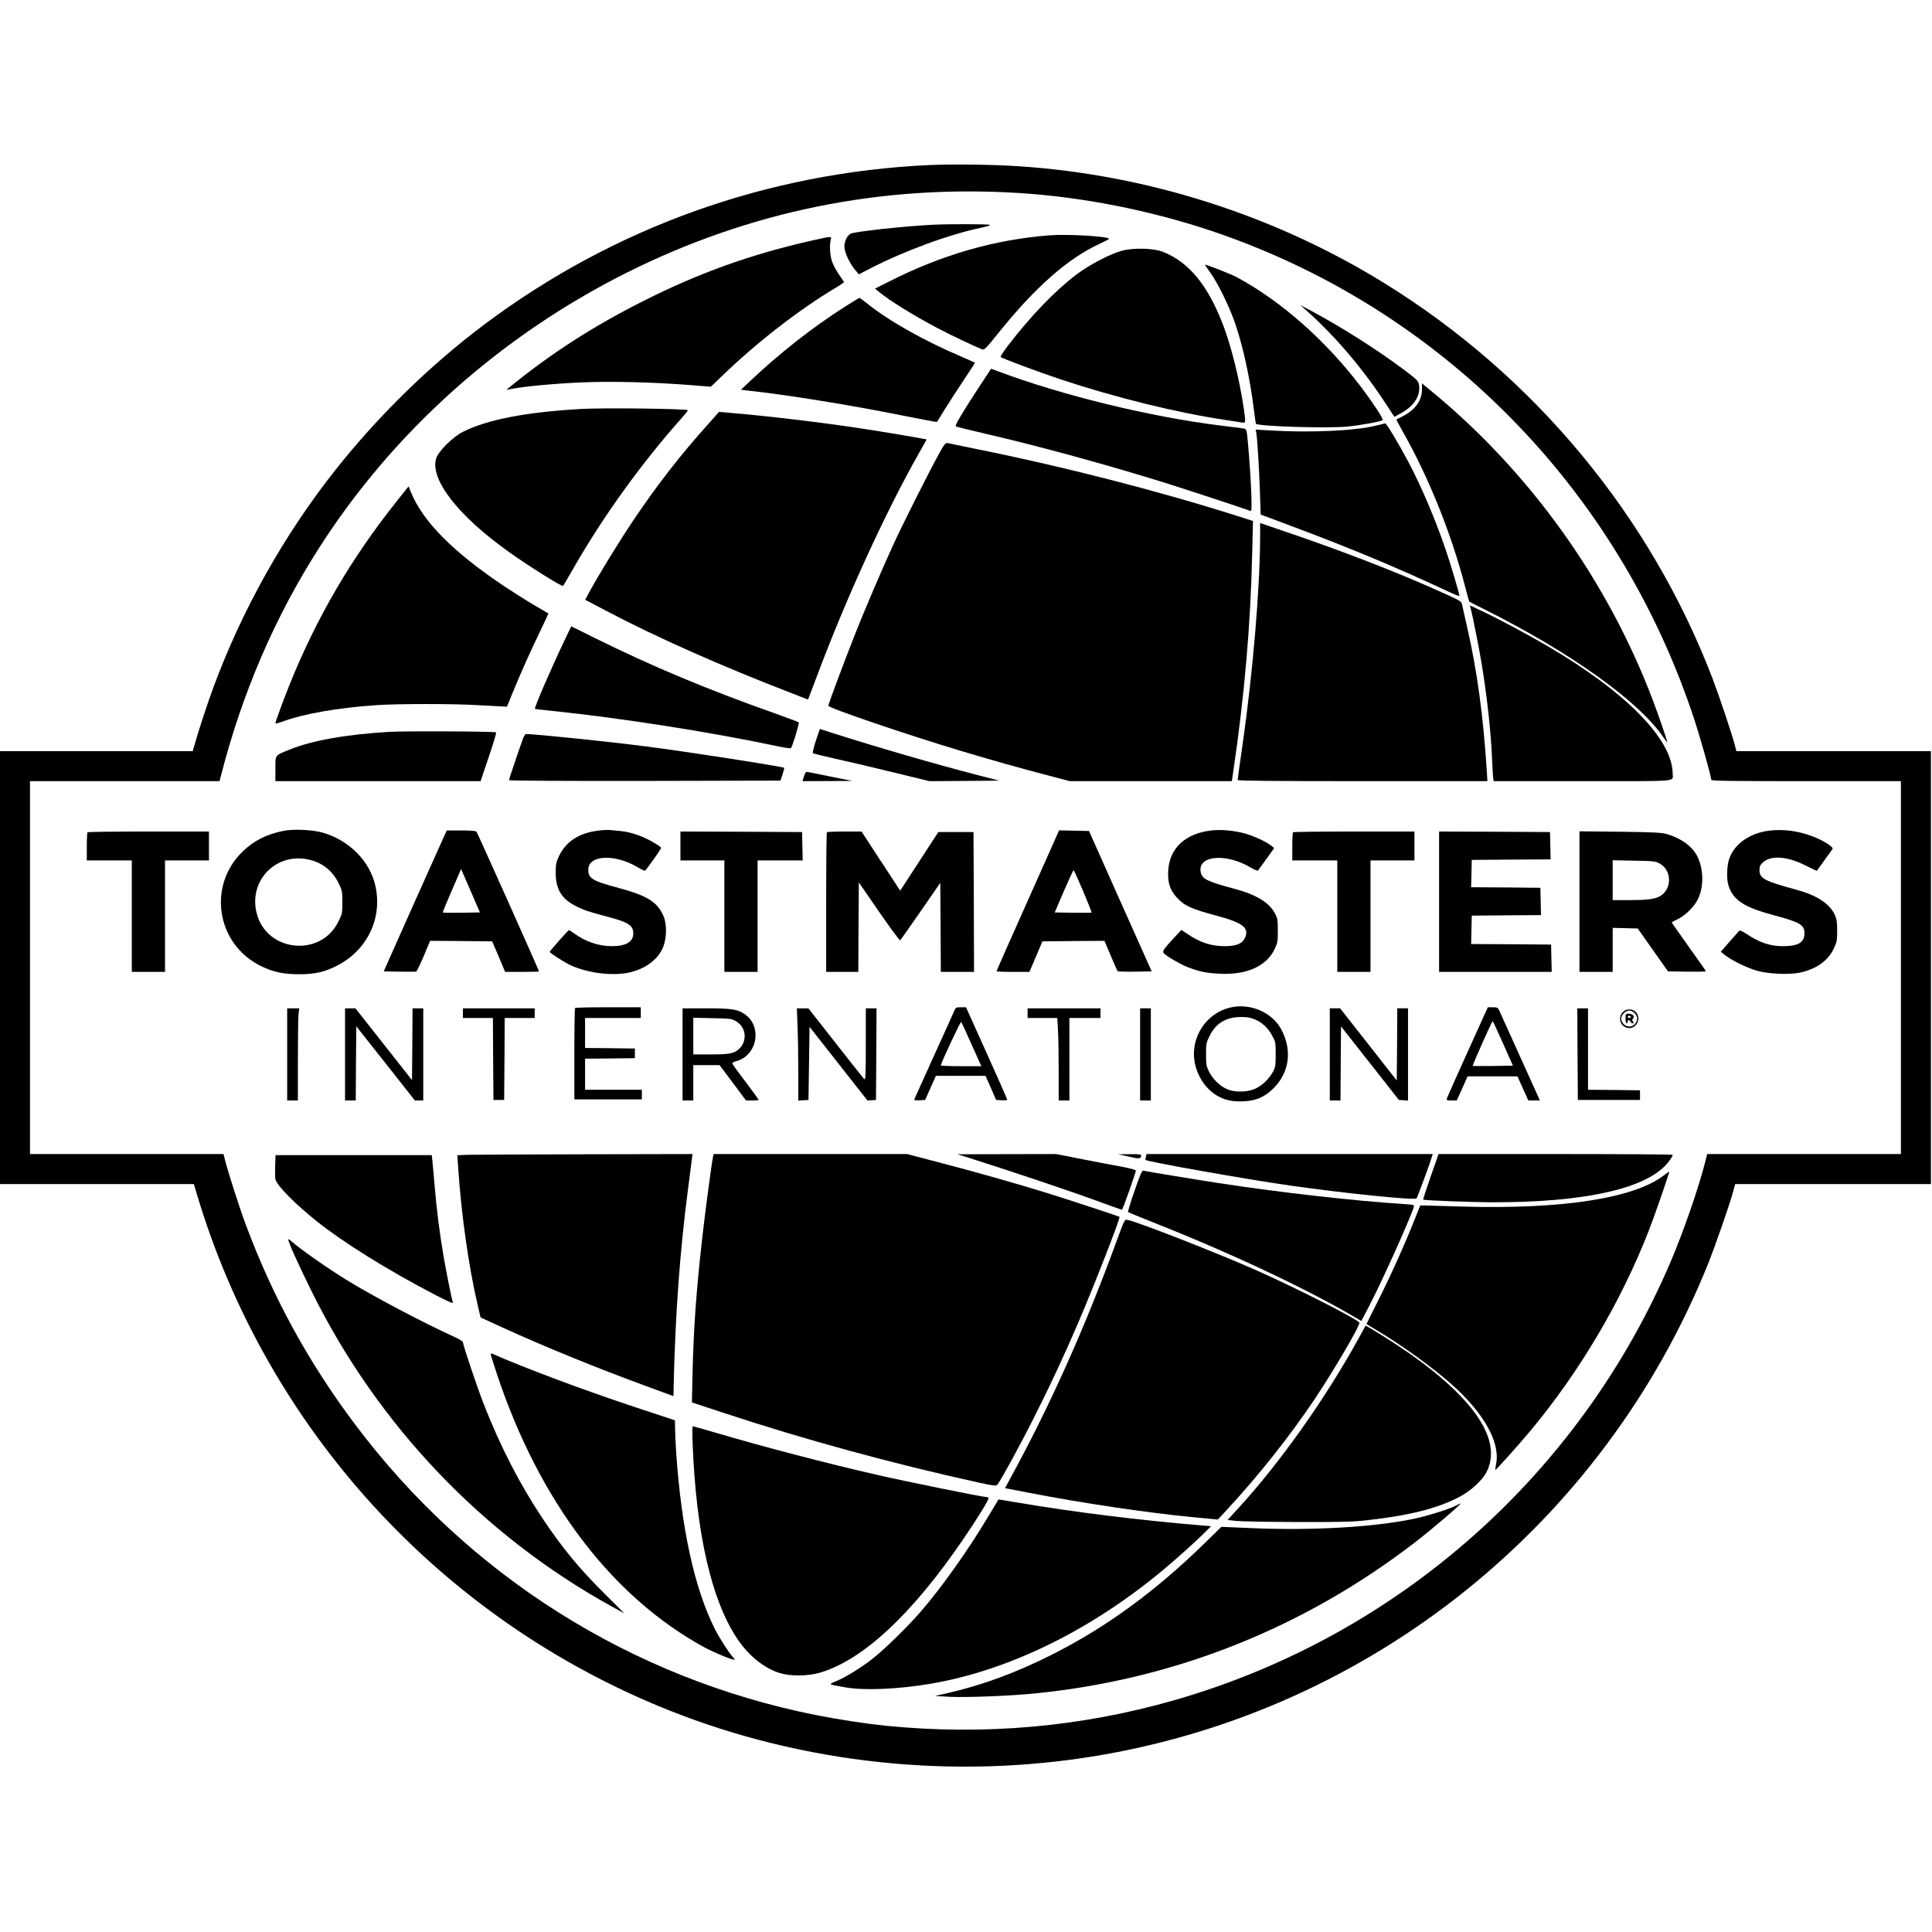 <?xml version="1.0" standalone="no"?>
<!DOCTYPE svg PUBLIC "-//W3C//DTD SVG 20010904//EN"
 "http://www.w3.org/TR/2001/REC-SVG-20010904/DTD/svg10.dtd">
<svg version="1.0" xmlns="http://www.w3.org/2000/svg"
 width="1803pt" height="1803pt" viewBox="0 0 1803 1803"
 preserveAspectRatio="xMidYMid meet">
<g transform="translate(0,1803) scale(0.1,-0.1)"
fill="#000000" stroke="none">
<path d="M8676 16490 c-1513 -70 -2941 -580 -4148 -1482 -516 -386 -1006 -866
-1409 -1378 -470 -597 -857 -1287 -1122 -2000 -60 -161 -143 -414 -182 -552
l-16 -58 -900 0 -899 0 0 -2020 0 -2020 904 0 905 0 26 -87 c652 -2193 2278
-3974 4403 -4822 1257 -502 2662 -651 4007 -425 2561 430 4718 2168 5693 4584
71 178 204 560 237 683 l18 67 913 0 914 0 0 2020 0 2020 -908 0 -908 0 -13
53 c-26 101 -144 454 -208 622 -583 1524 -1665 2828 -3063 3692 -1025 634
-2215 1014 -3420 1092 -236 16 -613 20 -824 11z m829 -261 c597 -37 1229 -162
1804 -355 2125 -715 3783 -2389 4497 -4541 59 -177 164 -549 164 -580 0 -11
163 -13 885 -13 l885 0 0 -1740 0 -1740 -904 0 -904 0 -16 -64 c-60 -240 -202
-651 -322 -934 -849 -1994 -2547 -3498 -4629 -4097 -875 -252 -1781 -332
-2700 -240 -192 20 -434 57 -653 100 -1723 344 -3242 1303 -4302 2717 -431
574 -762 1180 -1012 1848 -64 171 -167 492 -199 618 l-13 52 -903 0 -903 0 0
1740 0 1740 885 0 884 0 11 43 c198 776 504 1488 920 2137 693 1083 1691 1975
2868 2565 1147 574 2378 824 3657 744z"/>
<path d="M8715 15933 c-272 -13 -740 -64 -777 -84 -32 -17 -58 -71 -58 -120 0
-53 50 -160 103 -221 l32 -38 105 54 c324 167 743 320 1042 382 52 11 83 21
75 26 -11 7 -384 8 -522 1z"/>
<path d="M9795 15834 c-514 -40 -1005 -181 -1499 -432 l-130 -65 35 -29 c98
-82 325 -223 550 -341 127 -67 349 -172 414 -197 21 -8 35 6 153 153 342 426
649 697 945 832 48 22 87 43 87 46 0 23 -385 46 -555 33z"/>
<path d="M7580 15786 c-575 -130 -1057 -303 -1580 -567 -465 -234 -868 -494
-1245 -803 l-30 -24 50 9 c119 23 407 50 647 60 278 13 692 2 1038 -26 l174
-14 101 97 c325 315 730 629 1072 831 40 24 71 46 69 50 -2 3 -24 36 -49 73
-25 36 -53 90 -63 120 -19 56 -24 154 -11 201 9 34 12 34 -173 -7z"/>
<path d="M10470 15690 c-111 -30 -299 -128 -423 -221 -195 -146 -427 -387
-636 -659 -44 -58 -77 -108 -73 -111 16 -15 344 -137 562 -210 513 -170 1080
-310 1535 -378 77 -12 150 -23 163 -25 27 -4 28 6 7 147 -40 268 -118 578
-194 773 -142 365 -314 574 -553 672 -88 36 -276 42 -388 12z"/>
<path d="M11297 15483 c71 -100 181 -325 232 -478 74 -220 135 -502 170 -778
10 -81 20 -149 22 -152 25 -24 667 -44 854 -26 128 13 315 47 328 61 10 9 -77
142 -191 295 -329 437 -748 810 -1168 1037 -56 30 -279 118 -299 118 -2 0 21
-35 52 -77z"/>
<path d="M7884 15167 c-300 -191 -605 -430 -879 -689 l-90 -85 65 -8 c360 -39
939 -132 1433 -231 181 -36 330 -64 331 -62 1 1 36 57 76 123 41 66 121 189
178 274 57 84 102 155 100 157 -2 1 -53 24 -113 50 -356 151 -686 336 -889
499 -38 30 -72 55 -75 55 -4 0 -65 -37 -137 -83z"/>
<path d="M12200 15125 c261 -233 524 -542 732 -862 l81 -123 56 31 c129 69
191 167 173 271 -6 34 -20 47 -142 139 -251 188 -583 398 -865 549 l-100 53
65 -58z"/>
<path d="M9146 14432 c-57 -86 -134 -206 -170 -267 -58 -96 -64 -111 -49 -117
10 -4 137 -35 283 -69 489 -113 1108 -283 1644 -449 180 -56 749 -243 815
-268 12 -5 13 22 8 179 -7 179 -32 506 -43 561 -5 23 -12 28 -47 32 -23 3
-116 15 -207 26 -641 79 -1478 283 -2063 504 l-68 25 -103 -157z"/>
<path d="M13270 14394 c0 -102 -64 -191 -182 -250 -29 -14 -54 -28 -56 -29 -2
-2 26 -54 61 -116 238 -420 451 -948 577 -1433 22 -82 40 -150 42 -151 2 -2
63 -33 136 -69 810 -405 1450 -862 1678 -1201 19 -27 34 -46 34 -42 0 14 -82
252 -135 392 -425 1121 -1150 2132 -2072 2889 l-83 68 0 -58z"/>
<path d="M5415 14213 c-512 -30 -868 -99 -1095 -213 -97 -49 -232 -184 -251
-252 -54 -198 212 -537 686 -873 188 -134 490 -323 500 -313 3 3 46 76 95 162
277 484 629 973 1004 1396 36 41 66 77 66 81 0 15 -798 25 -1005 12z"/>
<path d="M6608 14071 c-253 -281 -471 -561 -693 -890 -127 -188 -326 -512
-413 -672 l-41 -76 192 -101 c471 -249 1078 -518 1750 -777 l138 -54 10 27 c6
15 38 99 71 187 267 715 634 1519 946 2072 l80 142 -27 5 c-54 12 -384 67
-575 96 -362 56 -908 121 -1243 148 l-93 8 -102 -115z"/>
<path d="M12845 14059 c-187 -49 -613 -69 -993 -46 l-134 8 6 -28 c9 -47 27
-337 34 -556 l7 -209 275 -103 c561 -209 1000 -393 1483 -619 53 -25 97 -42
97 -37 0 21 -84 303 -134 448 -96 278 -225 581 -343 803 -94 177 -204 360
-216 359 -7 -1 -43 -10 -82 -20z"/>
<path d="M8759 13788 c-90 -163 -343 -666 -428 -853 -107 -234 -273 -623 -358
-840 -100 -254 -243 -637 -243 -651 0 -21 726 -268 1245 -424 274 -82 545
-159 834 -234 l173 -46 757 0 757 0 12 83 c105 707 163 1372 178 2049 l7 296
-159 51 c-737 233 -1622 460 -2419 620 -137 28 -260 53 -272 56 -19 4 -30 -9
-84 -107z"/>
<path d="M3703 13353 c-428 -537 -751 -1091 -1005 -1723 -55 -138 -128 -337
-128 -350 0 -5 29 2 64 15 198 74 523 131 891 155 201 13 696 13 920 0 94 -5
196 -11 228 -12 l58 -3 53 130 c77 187 156 365 252 564 46 96 83 175 82 176
-2 1 -59 35 -128 75 -69 40 -192 118 -274 172 -483 322 -769 609 -881 885
l-22 54 -110 -138z"/>
<path d="M11760 13044 c0 -491 -67 -1285 -165 -1971 -25 -171 -45 -316 -45
-322 0 -8 326 -11 1166 -11 l1165 0 -6 98 c-33 511 -89 924 -181 1330 -25 108
-47 209 -50 223 -7 30 -14 33 -274 149 -409 181 -901 369 -1452 555 l-158 54
0 -105z"/>
<path d="M13725 12353 c19 -76 77 -365 99 -498 52 -310 91 -661 101 -922 4
-81 8 -158 11 -170 l4 -23 829 0 c921 0 841 -7 841 68 -1 322 -434 763 -1172
1195 -179 105 -473 262 -616 328 l-104 49 7 -27z"/>
<path d="M5269 12055 c-123 -256 -285 -632 -277 -640 2 -2 73 -11 158 -19 647
-67 1471 -196 2106 -330 65 -14 121 -22 125 -18 15 16 81 234 73 241 -5 4
-108 43 -229 86 -621 219 -1148 440 -1672 700 l-222 110 -62 -130z"/>
<path d="M7614 11118 c-20 -60 -32 -113 -28 -117 5 -4 106 -29 224 -55 118
-26 361 -83 539 -127 l325 -79 325 2 325 3 -190 49 c-392 101 -941 260 -1361
394 l-122 39 -37 -109z"/>
<path d="M3632 11200 c-404 -24 -719 -80 -931 -166 -138 -56 -131 -46 -131
-179 l0 -115 958 0 957 0 76 225 c42 124 73 228 69 230 -16 10 -854 14 -998 5z"/>
<path d="M4885 11148 c-19 -48 -135 -388 -135 -399 0 -5 519 -8 1267 -7 l1266
3 20 58 c10 32 17 60 16 61 -13 12 -919 153 -1289 200 -339 44 -1028 115
-1123 116 -4 0 -14 -15 -22 -32z"/>
<path d="M7511 10807 c-5 -12 -11 -32 -15 -44 l-7 -23 233 1 233 1 -185 37
c-102 21 -200 40 -218 44 -28 6 -34 3 -41 -16z"/>
<path d="M2645 10276 c-158 -31 -279 -93 -384 -196 -328 -322 -239 -864 175
-1066 116 -56 210 -76 354 -76 150 0 241 21 359 82 277 144 419 436 356 735
-49 235 -245 434 -495 505 -97 27 -270 35 -365 16z m250 -271 c123 -32 212
-106 269 -225 29 -60 31 -73 31 -171 0 -101 -1 -108 -38 -181 -164 -334 -668
-283 -761 77 -81 310 188 580 499 500z"/>
<path d="M5588 10279 c-184 -21 -310 -103 -375 -246 -22 -48 -27 -72 -27 -143
-1 -154 52 -246 181 -312 78 -41 117 -54 301 -103 198 -52 242 -81 242 -156 0
-79 -68 -119 -202 -119 -120 0 -247 43 -352 121 -22 16 -43 29 -46 29 -7 0
-180 -195 -180 -203 0 -9 118 -86 177 -116 158 -79 396 -112 560 -78 155 33
278 125 323 242 34 89 34 220 -2 295 -60 129 -155 185 -442 261 -216 58 -256
83 -256 162 0 140 249 151 464 22 32 -19 62 -33 66 -30 12 7 150 202 150 212
0 4 -19 20 -43 34 -111 70 -232 114 -339 124 -34 3 -79 7 -98 9 -19 2 -65 0
-102 -5z"/>
<path d="M11305 10280 c-244 -28 -392 -166 -403 -377 -6 -108 16 -177 76 -244
73 -82 134 -110 377 -175 251 -67 310 -117 259 -215 -24 -47 -82 -69 -184 -69
-128 0 -231 34 -350 115 l-55 37 -63 -68 c-102 -110 -117 -131 -102 -149 21
-26 152 -102 220 -129 110 -43 180 -58 306 -63 254 -12 436 72 512 235 24 51
27 69 27 167 0 100 -2 115 -27 161 -53 101 -174 175 -373 228 -264 71 -308 93
-320 159 -29 155 238 178 468 40 32 -20 62 -31 67 -27 4 5 40 54 79 109 l72
100 -28 23 c-49 40 -185 101 -273 121 -100 23 -202 30 -285 21z"/>
<path d="M16518 10279 c-181 -20 -327 -119 -378 -257 -24 -62 -29 -189 -11
-250 42 -141 144 -208 424 -283 245 -65 287 -90 287 -169 0 -85 -59 -120 -200
-120 -122 0 -219 33 -347 118 -32 21 -57 32 -62 26 -5 -5 -45 -51 -90 -102
l-82 -94 43 -34 c59 -47 207 -119 298 -144 107 -30 302 -38 401 -16 154 34
262 113 315 229 26 55 29 73 29 162 0 81 -4 109 -22 147 -47 104 -168 183
-353 233 -305 83 -350 107 -350 185 0 34 6 47 30 70 76 71 229 60 404 -29 55
-28 100 -49 101 -48 2 4 138 191 147 204 13 16 -83 78 -179 115 -134 52 -273
72 -405 57z"/>
<path d="M4150 10238 c-11 -24 -144 -320 -295 -658 l-274 -615 147 -3 c80 -1
151 -1 157 1 5 3 37 68 70 146 l59 141 290 -2 289 -3 61 -142 60 -143 158 0
c87 0 158 2 158 5 0 10 -573 1290 -583 1303 -7 8 -48 12 -143 12 l-134 0 -20
-42z m158 -726 c-94 -1 -173 -1 -175 2 -3 2 35 95 83 205 l87 201 88 -202 88
-203 -171 -3z"/>
<path d="M9592 9626 c-161 -359 -292 -656 -292 -660 0 -3 69 -6 153 -6 l154 0
61 143 60 142 289 3 290 2 58 -137 c32 -76 61 -141 65 -146 4 -4 77 -6 162 -5
l156 3 -293 655 -292 655 -140 3 -139 3 -292 -655z m516 88 c46 -108 81 -198
79 -200 -2 -3 -81 -3 -174 -2 l-170 3 85 198 c47 108 88 197 91 197 3 0 43
-88 89 -196z"/>
<path d="M817 10263 c-4 -3 -7 -64 -7 -135 l0 -128 210 0 210 0 0 -520 0 -520
155 0 155 0 0 520 0 520 205 0 205 0 0 135 0 135 -563 0 c-310 0 -567 -3 -570
-7z"/>
<path d="M6350 10135 l0 -135 205 0 205 0 0 -520 0 -520 155 0 155 0 0 520 0
520 210 0 211 0 -3 133 -3 132 -567 3 -568 2 0 -135z"/>
<path d="M7717 10263 c-4 -3 -7 -298 -7 -655 l0 -648 150 0 150 0 2 418 3 417
188 -273 c104 -150 192 -270 197 -267 5 3 91 125 192 271 l183 265 3 -416 2
-415 155 0 155 0 -2 653 -3 652 -164 0 -164 0 -178 -273 -178 -274 -127 194
c-70 106 -151 230 -180 276 l-54 82 -158 0 c-87 0 -162 -3 -165 -7z"/>
<path d="M12067 10263 c-4 -3 -7 -64 -7 -135 l0 -128 210 0 210 0 0 -520 0
-520 155 0 155 0 0 520 0 520 205 0 205 0 0 135 0 135 -563 0 c-310 0 -567 -3
-570 -7z"/>
<path d="M13430 9615 l0 -655 525 0 526 0 -3 128 -3 127 -373 3 -373 2 3 133
3 132 323 3 323 2 -3 128 -3 127 -323 3 -323 2 3 128 3 127 368 3 368 2 -3
128 -3 127 -517 3 -518 2 0 -655z"/>
<path d="M14740 9616 l0 -656 155 0 155 0 0 205 0 206 117 -3 117 -3 141 -200
141 -200 177 -3 c97 -1 177 0 177 4 0 3 -73 107 -161 230 -89 124 -160 226
-158 227 2 2 29 16 60 31 69 34 149 114 183 182 56 112 56 271 1 392 -45 99
-152 178 -292 219 -48 13 -122 17 -435 21 l-378 4 0 -656z m746 357 c113 -60
121 -228 16 -300 -50 -33 -118 -43 -292 -43 l-160 0 0 186 0 186 198 -4 c181
-3 200 -5 238 -25z"/>
<path d="M11475 8626 c-218 -54 -362 -273 -328 -497 21 -131 96 -251 201 -318
73 -46 150 -64 256 -59 119 5 201 41 284 125 146 148 172 353 70 545 -87 163
-295 251 -483 204z m225 -105 c73 -28 131 -80 171 -153 33 -61 34 -66 34 -178
0 -101 -3 -120 -23 -158 -36 -67 -98 -129 -161 -159 -75 -37 -200 -40 -273 -6
-66 30 -129 92 -164 160 -26 53 -29 67 -29 163 0 99 2 109 33 172 58 118 153
176 289 177 49 1 90 -5 123 -18z"/>
<path d="M5367 8623 c-4 -3 -7 -197 -7 -430 l0 -423 315 0 315 0 0 45 0 45
-265 0 -265 0 0 145 0 145 233 2 232 3 0 45 0 45 -232 3 -233 2 0 140 0 140
260 0 260 0 0 50 0 50 -303 0 c-167 0 -307 -3 -310 -7z"/>
<path d="M8906 8598 c-7 -18 -93 -208 -191 -423 -97 -214 -179 -396 -182 -403
-4 -10 7 -12 48 -10 l53 3 50 113 50 112 231 0 232 0 50 -112 49 -113 52 -3
c29 -2 52 1 52 5 0 4 -86 200 -192 435 l-193 428 -47 0 c-44 0 -49 -2 -62 -32z
m161 -315 l91 -203 -189 0 c-104 0 -189 3 -189 8 0 19 184 412 190 405 4 -4
48 -99 97 -210z"/>
<path d="M13696 8213 c-104 -230 -191 -426 -194 -435 -4 -15 3 -18 44 -18 l49
0 51 113 50 112 232 0 233 0 51 -112 51 -113 54 0 53 0 -14 33 c-12 28 -331
733 -366 810 -12 24 -19 27 -59 27 l-46 0 -189 -417z m331 79 l92 -207 -186
-3 c-102 -1 -187 -1 -189 1 -5 5 179 417 186 417 3 0 46 -94 97 -208z"/>
<path d="M2680 8190 l0 -430 50 0 50 0 0 378 c0 207 3 401 6 430 l7 52 -57 0
-56 0 0 -430z"/>
<path d="M3220 8190 l0 -430 50 0 50 0 2 346 3 346 274 -346 273 -346 39 0 39
0 0 430 0 430 -50 0 -50 0 -2 -335 -3 -335 -264 335 -264 335 -48 0 -49 0 0
-430z"/>
<path d="M4320 8575 l0 -45 140 0 140 0 2 -382 3 -383 50 0 50 0 3 383 2 382
140 0 140 0 0 45 0 45 -335 0 -335 0 0 -45z"/>
<path d="M6370 8190 l0 -430 50 0 50 0 0 165 0 165 123 0 122 0 124 -165 123
-165 59 0 c32 0 59 3 59 6 0 3 -54 77 -120 165 -66 87 -123 164 -125 172 -4 8
9 17 37 24 197 53 244 327 76 440 -68 45 -122 53 -363 53 l-215 0 0 -430z
m501 308 c88 -52 105 -171 36 -247 -47 -51 -88 -61 -269 -61 l-168 0 0 171 0
171 178 -4 c172 -3 178 -4 223 -30z"/>
<path d="M7443 8448 c4 -95 7 -289 7 -431 l0 -258 48 3 47 3 5 341 5 341 270
-343 270 -344 40 2 40 3 3 428 2 427 -50 0 -50 0 0 -336 c0 -274 -2 -334 -13
-326 -7 6 -127 157 -267 336 l-255 325 -54 1 -54 0 6 -172z"/>
<path d="M9590 8575 l0 -45 138 0 139 0 6 -107 c4 -58 7 -231 7 -385 l0 -278
50 0 50 0 0 385 0 385 145 0 145 0 0 45 0 45 -340 0 -340 0 0 -45z"/>
<path d="M10640 8190 l0 -430 50 0 50 0 0 430 0 430 -50 0 -50 0 0 -430z"/>
<path d="M12410 8190 l0 -430 50 0 50 0 2 346 3 345 270 -343 270 -343 43 -3
42 -3 0 430 0 431 -50 0 -50 0 -2 -337 -3 -337 -264 337 -265 337 -48 0 -48 0
0 -430z"/>
<path d="M14722 8193 l3 -428 290 0 290 0 0 45 0 45 -242 3 -243 2 0 380 0
380 -50 0 -50 0 2 -427z"/>
<path d="M15145 8585 c-35 -34 -34 -93 0 -125 37 -34 90 -33 121 4 51 59 15
146 -61 146 -25 0 -44 -8 -60 -25z m110 -10 c30 -30 32 -64 4 -99 -41 -53
-129 -18 -129 51 0 32 42 73 75 73 14 0 37 -11 50 -25z"/>
<path d="M15170 8525 c0 -25 5 -45 10 -45 6 0 10 7 10 15 0 8 5 15 10 15 6 0
13 -7 16 -15 4 -8 13 -15 21 -15 13 0 13 3 3 15 -10 12 -10 18 0 30 18 21 -4
45 -41 45 -28 0 -29 -2 -29 -45z m50 15 c0 -5 -7 -10 -15 -10 -8 0 -15 5 -15
10 0 6 7 10 15 10 8 0 15 -4 15 -10z"/>
<path d="M4361 7253 l-93 -4 7 -102 c28 -442 100 -945 183 -1297 l27 -115 205
-94 c402 -183 879 -378 1355 -552 l240 -88 2 102 c15 656 57 1241 134 1832 17
127 33 251 36 278 l6 47 -1004 -2 c-552 -1 -1046 -4 -1098 -5z"/>
<path d="M6655 7238 c-13 -55 -77 -537 -104 -783 -54 -482 -78 -824 -88 -1241
l-6 -272 289 -95 c761 -252 1583 -476 2388 -653 129 -28 162 -32 172 -22 25
26 218 378 343 628 150 296 286 589 413 885 141 327 396 981 386 989 -6 5
-515 173 -688 226 -258 80 -687 202 -1005 284 l-290 76 -902 0 -903 0 -5 -22z"/>
<path d="M9060 7219 c335 -106 912 -299 1144 -384 143 -52 262 -95 266 -95 7
0 131 348 130 366 0 6 -53 21 -122 34 -68 12 -235 44 -373 71 l-250 49 -460
-1 -460 -1 125 -39z"/>
<path d="M10535 7236 c100 -23 114 -21 115 12 0 9 -28 12 -107 11 l-108 -1
100 -22z"/>
<path d="M10694 7235 c-4 -14 -5 -28 -3 -30 18 -17 953 -183 1349 -239 496
-71 1162 -139 1179 -120 8 7 123 318 145 392 l7 22 -1335 0 -1336 0 -6 -25z"/>
<path d="M13351 7049 c-40 -116 -71 -212 -70 -214 9 -8 455 -25 664 -25 816 0
1373 118 1591 337 35 35 74 90 74 106 0 4 -492 7 -1092 7 l-1093 0 -74 -211z"/>
<path d="M2568 7151 c-2 -54 -1 -111 2 -125 10 -56 182 -231 388 -395 250
-199 665 -457 1101 -684 131 -68 172 -85 167 -71 -14 45 -58 268 -86 427 -39
229 -66 443 -85 673 -9 104 -18 208 -21 232 l-5 42 -729 0 -729 0 -3 -99z"/>
<path d="M10588 6917 c-37 -105 -64 -195 -60 -199 4 -3 117 -50 252 -103 705
-279 1419 -615 1865 -878 l59 -35 59 112 c116 217 393 831 431 952 6 20 2 21
-101 28 -464 30 -1155 108 -1733 197 -221 34 -667 108 -690 114 -12 4 -30 -38
-82 -188z"/>
<path d="M15530 7063 c-278 -216 -951 -320 -1885 -293 -159 5 -313 9 -341 10
l-50 0 -59 -147 c-89 -224 -210 -494 -333 -739 l-110 -220 81 -49 c246 -146
534 -354 713 -513 300 -267 454 -540 417 -738 -6 -33 -10 -60 -8 -62 4 -4 223
240 326 364 460 551 846 1204 1106 1869 54 138 195 546 191 551 -2 1 -23 -14
-48 -33z"/>
<path d="M10426 6463 c-302 -828 -627 -1553 -1008 -2249 l-39 -72 213 -41
c514 -100 1107 -188 1553 -231 l220 -21 68 73 c312 336 601 700 844 1063 178
268 418 678 409 701 -12 30 -582 321 -961 489 -353 157 -1110 453 -1203 471
-27 5 -27 4 -96 -183z"/>
<path d="M2690 6463 c0 -24 98 -242 220 -488 616 -1244 1591 -2269 2795 -2935
l122 -67 -182 181 c-242 241 -395 426 -582 706 -212 318 -392 667 -548 1065
-60 153 -195 554 -195 580 0 6 -33 27 -72 45 -301 137 -766 382 -1017 537
-186 115 -443 296 -513 361 -16 14 -28 21 -28 15z"/>
<path d="M12686 5552 c-311 -566 -739 -1172 -1133 -1601 l-97 -106 84 -9 c47
-5 306 -9 575 -10 409 -1 516 2 645 17 396 45 647 108 855 215 109 56 218 156
258 235 145 285 -93 658 -689 1085 -106 75 -294 197 -394 255 l-46 26 -58
-107z"/>
<path d="M4580 5390 c0 -6 27 -91 59 -188 394 -1181 1067 -2068 1926 -2541 91
-50 262 -121 291 -121 4 0 -4 12 -18 28 -35 36 -128 182 -167 260 -190 379
-313 940 -361 1652 -5 80 -10 179 -10 220 l-1 75 -387 128 c-461 153 -1026
364 -1319 494 -7 3 -13 0 -13 -7z"/>
<path d="M6464 4553 c33 -832 174 -1449 412 -1810 107 -162 251 -279 399 -326
99 -31 258 -30 370 1 404 116 866 545 1347 1252 132 193 240 369 233 380 -3 6
-15 10 -26 10 -33 0 -748 145 -1009 205 -486 111 -1066 263 -1516 396 -111 32
-205 59 -209 59 -4 0 -5 -75 -1 -167z"/>
<path d="M9306 4016 c-7 -12 -48 -79 -91 -151 -182 -304 -431 -654 -618 -870
-122 -142 -348 -363 -457 -447 -110 -85 -236 -163 -329 -204 -84 -36 -92 -30
79 -61 175 -31 487 -18 790 33 726 122 1494 496 2170 1059 123 101 334 292
403 363 l49 49 -84 7 c-572 47 -1204 125 -1731 215 l-168 28 -13 -21z"/>
<path d="M13586 3979 c-62 -33 -260 -95 -392 -123 -372 -78 -940 -111 -1512
-87 l-284 12 -151 -148 c-462 -452 -920 -787 -1427 -1043 -345 -174 -654 -287
-991 -364 l-104 -23 135 -8 c152 -8 564 8 794 31 1306 129 2518 612 3561 1418
154 119 430 355 415 355 -3 0 -23 -9 -44 -20z"/>
</g>
</svg>
